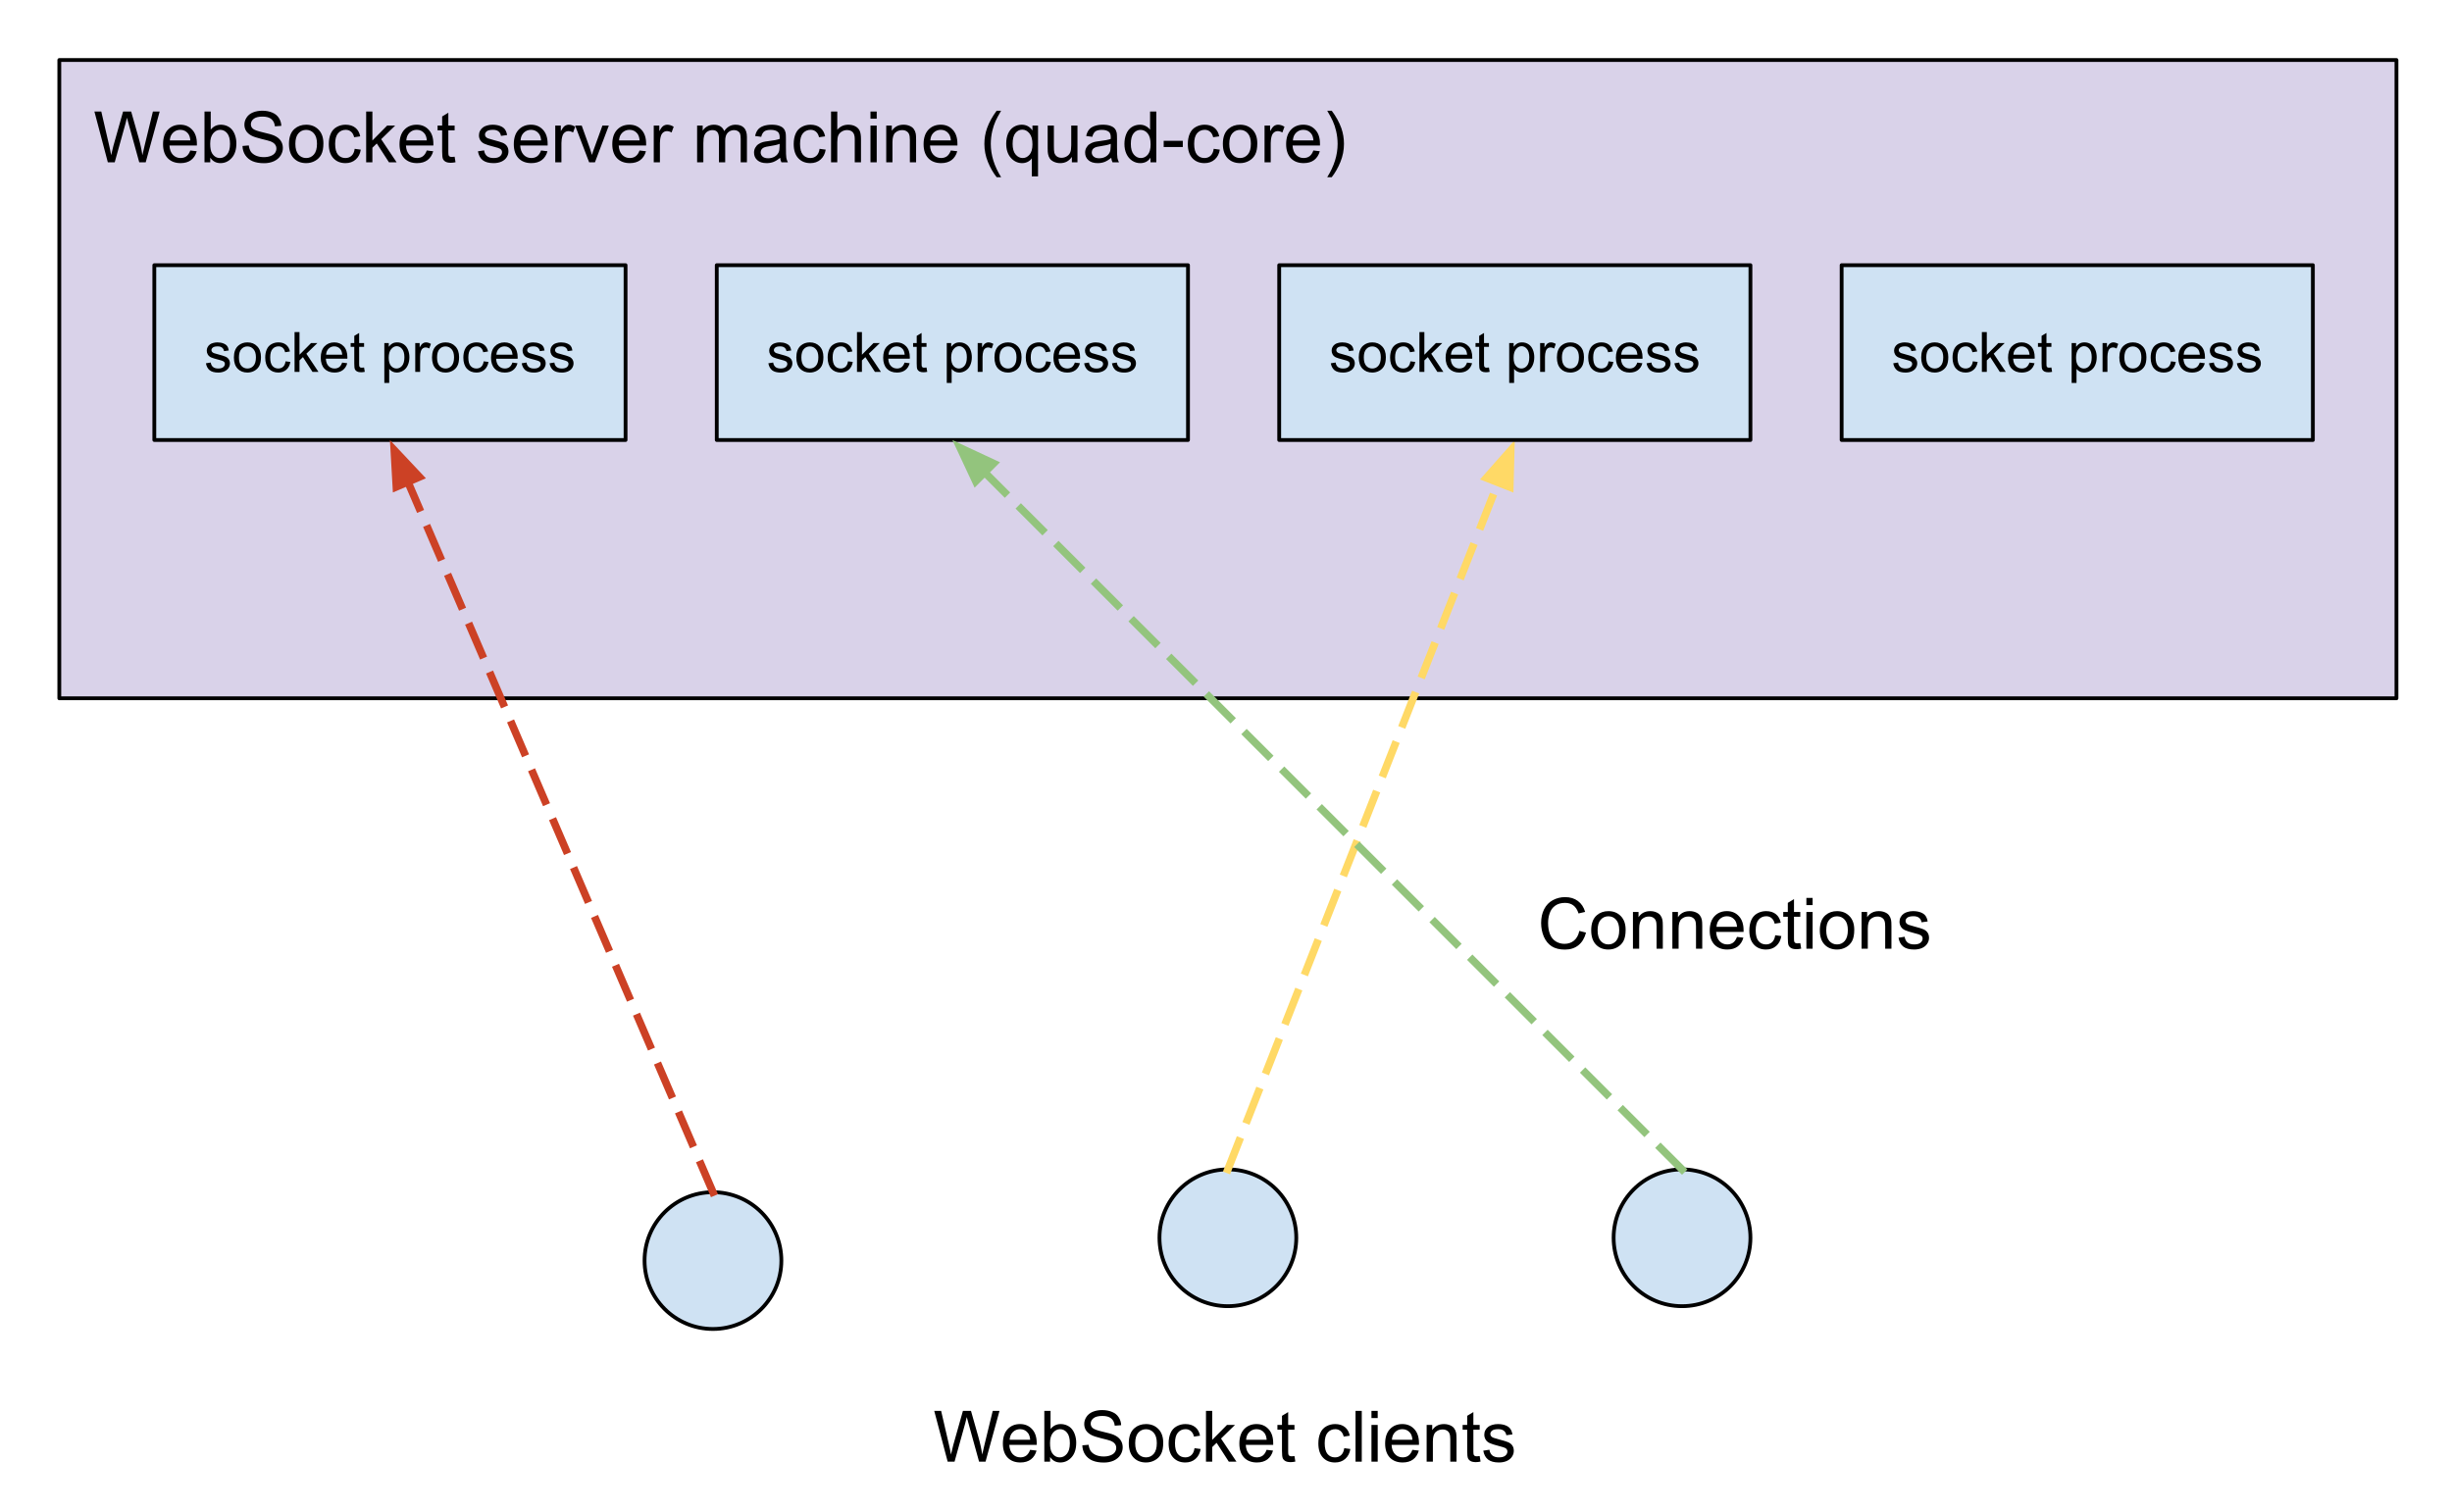 <svg fill="none" stroke-linecap="square" stroke-miterlimit="10" viewBox="0 0 645.22 397.869" xmlns="http://www.w3.org/2000/svg" xmlns:xlink="http://www.w3.org/1999/xlink"><clipPath id="a"><path d="m0 0h645.22v397.869h-645.22z"/></clipPath><g clip-path="url(#a)"><path d="m0 0h645.22v397.869h-645.22z" fill="none"/><g fill-rule="evenodd"><path d="m15.609 15.798h614.992v168h-614.992z" fill="#d9d2e9"/><path d="m15.609 15.798h614.992v168h-614.992z" stroke="#000" stroke-linecap="butt" stroke-linejoin="round"/><path d="m169.609 331.798c0-9.941 8.059-18 18-18 4.774 0 9.352 1.896 12.728 5.272 3.376 3.376 5.272 7.954 5.272 12.728 0 9.941-8.059 18-18 18-9.941 0-18-8.059-18-18z" fill="#cfe2f3"/><path d="m169.609 331.798c0-9.941 8.059-18 18-18 4.774 0 9.352 1.896 12.728 5.272 3.376 3.376 5.272 7.954 5.272 12.728 0 9.941-8.059 18-18 18-9.941 0-18-8.059-18-18z" stroke="#000" stroke-linecap="butt" stroke-linejoin="round"/><path d="m305.105 325.798c0-9.941 8.059-18 18-18 4.774 0 9.352 1.896 12.728 5.272 3.376 3.376 5.272 7.954 5.272 12.728 0 9.941-8.059 18-18 18-9.941 0-18-8.059-18-18z" fill="#cfe2f3"/><path d="m305.105 325.798c0-9.941 8.059-18 18-18 4.774 0 9.352 1.896 12.728 5.272 3.376 3.376 5.272 7.954 5.272 12.728 0 9.941-8.059 18-18 18-9.941 0-18-8.059-18-18z" stroke="#000" stroke-linecap="butt" stroke-linejoin="round"/><path d="m424.609 325.798c0-9.941 8.059-18 18-18 4.774 0 9.352 1.896 12.728 5.272 3.376 3.376 5.272 7.954 5.272 12.728 0 9.941-8.059 18-18 18-9.941 0-18-8.059-18-18z" fill="#cfe2f3"/><path d="m424.609 325.798c0-9.941 8.059-18 18-18 4.774 0 9.352 1.896 12.728 5.272 3.376 3.376 5.272 7.954 5.272 12.728 0 9.941-8.059 18-18 18-9.941 0-18-8.059-18-18z" stroke="#000" stroke-linecap="butt" stroke-linejoin="round"/><path d="m40.609 69.798h124v46.016h-124z" fill="#cfe2f3"/><path d="m40.609 69.798h124v46.016h-124z" stroke="#000" stroke-linecap="butt" stroke-linejoin="round"/></g><path d="m54.188 95.62 1.266-.203q.109.766.594 1.172.5.406 1.375.406.891 0 1.312-.359.438-.359.438-.844 0-.438-.375-.688-.266-.172-1.312-.438-1.422-.359-1.969-.609-.547-.266-.828-.734-.281-.469-.281-1.016 0-.516.219-.938.234-.438.641-.734.297-.219.812-.359.531-.156 1.125-.156.891 0 1.562.266.672.25 1 .688.328.438.438 1.172l-1.25.172q-.094-.578-.5-.906-.406-.344-1.156-.344-.891 0-1.281.297-.375.297-.375.688 0 .25.156.453.156.203.5.344.188.078 1.141.328 1.359.359 1.891.594.547.234.859.688.312.438.312 1.094 0 .641-.375 1.219-.375.562-1.094.875-.703.312-1.594.312-1.484 0-2.266-.609-.766-.625-.984-1.828zm7.359-1.531q0-2.109 1.172-3.125.984-.844 2.391-.844 1.578 0 2.562 1.031 1 1.016 1 2.828 0 1.469-.438 2.312-.438.828-1.281 1.297-.844.469-1.844.469-1.594 0-2.578-1.016-.984-1.031-.984-2.953zm1.328 0q0 1.453.625 2.188.641.719 1.609.719.969 0 1.594-.719.641-.734.641-2.234 0-1.406-.641-2.125-.641-.734-1.594-.734-.969 0-1.609.719-.625.719-.625 2.188zm12.26 1.016 1.266.156q-.203 1.312-1.062 2.062-.844.734-2.094.734-1.562 0-2.516-1.016-.938-1.031-.938-2.922 0-1.234.406-2.156.406-.922 1.234-1.375.844-.469 1.812-.469 1.25 0 2.031.625.781.625 1.016 1.766l-1.266.203q-.172-.766-.625-1.156-.453-.391-1.094-.391-.984 0-1.594.703-.609.703-.609 2.203 0 1.531.578 2.234.594.688 1.547.688.75 0 1.266-.453.516-.469.641-1.438zm2.375 2.781v-10.484h1.297v5.969l3.047-3.078h1.672l-2.906 2.812 3.188 4.781h-1.578l-2.516-3.891-.906.875v3.016zm12.531-2.453 1.328.172q-.312 1.172-1.172 1.812-.844.641-2.172.641-1.672 0-2.656-1.016-.969-1.031-.969-2.891 0-1.922.984-2.969 1-1.062 2.578-1.062 1.516 0 2.484 1.031.969 1.031.969 2.922 0 .109-.016.344h-5.656q.062 1.25.703 1.922.641.656 1.594.656.703 0 1.203-.359.5-.375.797-1.203zm-4.234-2.078h4.25q-.094-.953-.484-1.438-.625-.75-1.609-.75-.875 0-1.484.594-.609.594-.672 1.594zm9.995 3.375.188 1.141q-.547.109-.984.109-.688 0-1.078-.219-.391-.219-.547-.578-.156-.359-.156-1.516v-4.375h-.953v-1h.953v-1.891l1.281-.766v2.656h1.297v1h-1.297v4.438q0 .547.062.719.078.156.219.25.156.078.453.078.203 0 .562-.047zm5.331 4.062v-10.5h1.172v.984q.422-.578.938-.859.516-.297 1.266-.297.969 0 1.719.5.75.5 1.125 1.422.375.906.375 1.984 0 1.172-.422 2.109-.406.922-1.219 1.422-.797.5-1.672.5-.641 0-1.156-.266-.516-.281-.844-.688v3.688zm1.156-6.656q0 1.453.594 2.156.609.703 1.453.703.859 0 1.469-.719.609-.734.609-2.25 0-1.453-.609-2.172-.594-.734-1.422-.734-.812 0-1.453.781-.641.766-.641 2.234zm6.979 3.75v-7.594h1.156v1.141q.453-.797.828-1.047.375-.266.812-.266.656 0 1.328.406l-.438 1.203q-.469-.281-.953-.281-.422 0-.766.25-.328.25-.469.703-.219.688-.219 1.5v3.984zm4.412-3.797q0-2.109 1.172-3.125.984-.844 2.391-.844 1.578 0 2.562 1.031 1 1.016 1 2.828 0 1.469-.438 2.312-.438.828-1.281 1.297-.844.469-1.844.469-1.594 0-2.578-1.016-.984-1.031-.984-2.953zm1.328 0q0 1.453.625 2.188.641.719 1.609.719.969 0 1.594-.719.641-.734.641-2.234 0-1.406-.641-2.125-.641-.734-1.594-.734-.969 0-1.609.719-.625.719-.625 2.188zm12.26 1.016 1.266.156q-.203 1.312-1.062 2.062-.844.734-2.094.734-1.562 0-2.516-1.016-.938-1.031-.938-2.922 0-1.234.406-2.156.406-.922 1.234-1.375.844-.469 1.812-.469 1.25 0 2.031.625.781.625 1.016 1.766l-1.266.203q-.172-.766-.625-1.156-.453-.391-1.094-.391-.984 0-1.594.703-.609.703-.609 2.203 0 1.531.578 2.234.594.688 1.547.688.75 0 1.266-.453.516-.469.641-1.438zm7.578.328 1.328.172q-.312 1.172-1.172 1.812-.844.641-2.172.641-1.672 0-2.656-1.016-.969-1.031-.969-2.891 0-1.922.984-2.969 1-1.062 2.578-1.062 1.516 0 2.484 1.031.969 1.031.969 2.922 0 .109-.016.344h-5.656q.062 1.25.703 1.922.641.656 1.594.656.703 0 1.203-.359.5-.375.797-1.203zm-4.234-2.078h4.25q-.094-.953-.484-1.438-.625-.75-1.609-.75-.875 0-1.484.594-.609.594-.672 1.594zm6.667 2.266 1.266-.203q.109.766.594 1.172.5.406 1.375.406.891 0 1.312-.359.438-.359.438-.844 0-.438-.375-.688-.266-.172-1.312-.438-1.422-.359-1.969-.609-.547-.266-.828-.734-.281-.469-.281-1.016 0-.516.219-.938.234-.438.641-.734.297-.219.812-.359.531-.156 1.125-.156.891 0 1.562.266.672.25 1 .688.328.438.438 1.172l-1.25.172q-.094-.578-.5-.906-.406-.344-1.156-.344-.891 0-1.281.297-.375.297-.375.688 0 .25.156.453.156.203.5.344.188.078 1.141.328 1.359.359 1.891.594.547.234.859.688.312.438.312 1.094 0 .641-.375 1.219-.375.562-1.094.875-.703.312-1.594.312-1.484 0-2.266-.609-.766-.625-.984-1.828zm7.328 0 1.266-.203q.109.766.594 1.172.5.406 1.375.406.891 0 1.312-.359.438-.359.438-.844 0-.438-.375-.688-.266-.172-1.312-.438-1.422-.359-1.969-.609-.547-.266-.828-.734-.281-.469-.281-1.016 0-.516.219-.938.234-.438.641-.734.297-.219.812-.359.531-.156 1.125-.156.891 0 1.562.266.672.25 1 .688.328.438.438 1.172l-1.25.172q-.094-.578-.5-.906-.406-.344-1.156-.344-.891 0-1.281.297-.375.297-.375.688 0 .25.156.453.156.203.5.344.188.078 1.141.328 1.359.359 1.891.594.547.234.859.688.312.438.312 1.094 0 .641-.375 1.219-.375.562-1.094.875-.703.312-1.594.312-1.484 0-2.266-.609-.766-.625-.984-1.828z" fill="#000"/><path d="m188.609 69.798h124v46.016h-124z" fill="#cfe2f3" fill-rule="evenodd"/><path d="m188.609 69.798h124v46.016h-124z" fill-rule="evenodd" stroke="#000" stroke-linecap="butt" stroke-linejoin="round"/><path d="m202.188 95.62 1.266-.203q.109.766.594 1.172.5.406 1.375.406.891 0 1.312-.359.438-.359.438-.844 0-.438-.375-.688-.266-.172-1.312-.438-1.422-.359-1.969-.609-.547-.266-.828-.734-.281-.469-.281-1.016 0-.516.219-.938.234-.438.641-.734.297-.219.812-.359.531-.156 1.125-.156.891 0 1.562.266.672.25 1 .688.328.438.438 1.172l-1.25.172q-.094-.578-.5-.906-.406-.344-1.156-.344-.891 0-1.281.297-.375.297-.375.688 0 .25.156.453.156.203.5.344.188.078 1.141.328 1.359.359 1.891.594.547.234.859.688.312.438.312 1.094 0 .641-.375 1.219-.375.562-1.094.875-.703.312-1.594.312-1.484 0-2.266-.609-.766-.625-.984-1.828zm7.359-1.531q0-2.109 1.172-3.125.984-.844 2.391-.844 1.578 0 2.562 1.031 1 1.016 1 2.828 0 1.469-.438 2.312-.438.828-1.281 1.297-.844.469-1.844.469-1.594 0-2.578-1.016-.984-1.031-.984-2.953zm1.328 0q0 1.453.625 2.188.641.719 1.609.719.969 0 1.594-.719.641-.734.641-2.234 0-1.406-.641-2.125-.641-.734-1.594-.734-.969 0-1.609.719-.625.719-.625 2.188zm12.26 1.016 1.266.156q-.203 1.312-1.062 2.062-.844.734-2.094.734-1.562 0-2.516-1.016-.938-1.031-.938-2.922 0-1.234.406-2.156.406-.922 1.234-1.375.844-.469 1.812-.469 1.25 0 2.031.625.781.625 1.016 1.766l-1.266.203q-.172-.766-.625-1.156-.453-.391-1.094-.391-.984 0-1.594.703-.609.703-.609 2.203 0 1.531.578 2.234.594.688 1.547.688.75 0 1.266-.453.516-.469.641-1.438zm2.375 2.781v-10.484h1.297v5.969l3.047-3.078h1.672l-2.906 2.812 3.188 4.781h-1.578l-2.516-3.891-.906.875v3.016zm12.531-2.453 1.328.172q-.312 1.172-1.172 1.812-.844.641-2.172.641-1.672 0-2.656-1.016-.969-1.031-.969-2.891 0-1.922.984-2.969 1-1.062 2.578-1.062 1.516 0 2.484 1.031.969 1.031.969 2.922 0 .109-.016.344h-5.656q.062 1.25.703 1.922.641.656 1.594.656.703 0 1.203-.359.5-.375.797-1.203zm-4.234-2.078h4.25q-.094-.953-.484-1.438-.625-.75-1.609-.75-.875 0-1.484.594-.609.594-.672 1.594zm9.995 3.375.188 1.141q-.547.109-.984.109-.688 0-1.078-.219-.391-.219-.547-.578-.156-.359-.156-1.516v-4.375h-.953v-1h.953v-1.891l1.281-.766v2.656h1.297v1h-1.297v4.438q0 .547.062.719.078.156.219.25.156.078.453.078.203 0 .562-.047zm5.331 4.062v-10.5h1.172v.984q.422-.578.938-.859.516-.297 1.266-.297.969 0 1.719.5.75.5 1.125 1.422.375.906.375 1.984 0 1.172-.422 2.109-.406.922-1.219 1.422-.797.5-1.672.5-.641 0-1.156-.266-.516-.281-.844-.688v3.688zm1.156-6.656q0 1.453.594 2.156.609.703 1.453.703.859 0 1.469-.719.609-.734.609-2.25 0-1.453-.609-2.172-.594-.734-1.422-.734-.812 0-1.453.781-.641.766-.641 2.234zm6.979 3.75v-7.594h1.156v1.141q.453-.797.828-1.047.375-.266.812-.266.656 0 1.328.406l-.438 1.203q-.469-.281-.953-.281-.422 0-.766.25-.328.25-.469.703-.219.688-.219 1.5v3.984zm4.412-3.797q0-2.109 1.172-3.125.984-.844 2.391-.844 1.578 0 2.562 1.031 1 1.016 1 2.828 0 1.469-.438 2.312-.438.828-1.281 1.297-.844.469-1.844.469-1.594 0-2.578-1.016-.984-1.031-.984-2.953zm1.328 0q0 1.453.625 2.188.641.719 1.609.719.969 0 1.594-.719.641-.734.641-2.234 0-1.406-.641-2.125-.641-.734-1.594-.734-.969 0-1.609.719-.625.719-.625 2.188zm12.26 1.016 1.266.156q-.203 1.312-1.062 2.062-.844.734-2.094.734-1.562 0-2.516-1.016-.938-1.031-.938-2.922 0-1.234.406-2.156.406-.922 1.234-1.375.844-.469 1.812-.469 1.25 0 2.031.625.781.625 1.016 1.766l-1.266.203q-.172-.766-.625-1.156-.453-.391-1.094-.391-.984 0-1.594.703-.609.703-.609 2.203 0 1.531.578 2.234.594.688 1.547.688.75 0 1.266-.453.516-.469.641-1.438zm7.578.328 1.328.172q-.312 1.172-1.172 1.812-.844.641-2.172.641-1.672 0-2.656-1.016-.969-1.031-.969-2.891 0-1.922.984-2.969 1-1.062 2.578-1.062 1.516 0 2.484 1.031.969 1.031.969 2.922 0 .109-.016.344h-5.656q.062 1.25.703 1.922.641.656 1.594.656.703 0 1.203-.359.5-.375.797-1.203zm-4.234-2.078h4.25q-.094-.953-.484-1.438-.625-.75-1.609-.75-.875 0-1.484.594-.609.594-.672 1.594zm6.667 2.266 1.266-.203q.109.766.594 1.172.5.406 1.375.406.891 0 1.312-.359.438-.359.438-.844 0-.438-.375-.688-.266-.172-1.312-.438-1.422-.359-1.969-.609-.547-.266-.828-.734-.281-.469-.281-1.016 0-.516.219-.938.234-.438.641-.734.297-.219.812-.359.531-.156 1.125-.156.891 0 1.562.266.672.25 1 .688.328.438.438 1.172l-1.25.172q-.094-.578-.5-.906-.406-.344-1.156-.344-.891 0-1.281.297-.375.297-.375.688 0 .25.156.453.156.203.5.344.188.078 1.141.328 1.359.359 1.891.594.547.234.859.688.312.438.312 1.094 0 .641-.375 1.219-.375.562-1.094.875-.703.312-1.594.312-1.484 0-2.266-.609-.766-.625-.984-1.828zm7.328 0 1.266-.203q.109.766.594 1.172.5.406 1.375.406.891 0 1.312-.359.438-.359.438-.844 0-.438-.375-.688-.266-.172-1.312-.438-1.422-.359-1.969-.609-.547-.266-.828-.734-.281-.469-.281-1.016 0-.516.219-.938.234-.438.641-.734.297-.219.812-.359.531-.156 1.125-.156.891 0 1.562.266.672.25 1 .688.328.438.438 1.172l-1.25.172q-.094-.578-.5-.906-.406-.344-1.156-.344-.891 0-1.281.297-.375.297-.375.688 0 .25.156.453.156.203.5.344.188.078 1.141.328 1.359.359 1.891.594.547.234.859.688.312.438.312 1.094 0 .641-.375 1.219-.375.562-1.094.875-.703.312-1.594.312-1.484 0-2.266-.609-.766-.625-.984-1.828z" fill="#000"/><path d="m187.609 313.798-85.008-197.984" fill="none"/><path d="m187.609 313.798-80.273-186.958" style="stroke:#cc4125;stroke-width:2;stroke-linejoin:round;stroke-linecap:butt;stroke-dasharray:8 6;fill-rule:evenodd"/><path d="m110.371 125.537-6.616-7.037.545 9.643z" fill="#cc4125" fill-rule="evenodd" stroke="#cc4125" stroke-linecap="butt" stroke-width="2"/><path d="m323.105 307.798 75.496-191.969" fill="none"/><path d="m323.105 307.798 71.104-180.801" style="stroke:#ffd966;stroke-width:2;stroke-linejoin:round;stroke-linecap:butt;stroke-dasharray:8 6;fill-rule:evenodd"/><path d="m397.283 128.206.247-9.656-6.396 7.237z" fill="#ffd966" fill-rule="evenodd" stroke="#ffd966" stroke-linecap="butt" stroke-width="2"/><path d="m442.609 307.798-192-191.969" fill="none"/><path d="m442.609 307.798-183.514-183.484" style="stroke:#93c47d;stroke-width:2;stroke-linejoin:round;stroke-linecap:butt;stroke-dasharray:8 6;fill-rule:evenodd"/><path d="m261.431 121.978-8.754-4.081 4.083 8.753z" fill="#93c47d" fill-rule="evenodd" stroke="#93c47d" stroke-linecap="butt" stroke-width="2"/><path d="m236.601 357.798h173.008v31.969h-173.008z" fill="none"/><path d="m249.367 384.718-3.531-13.359h1.812l2.031 8.766q.328 1.375.562 2.719.5-2.141.594-2.469l2.547-9.016h2.125l1.922 6.766q.719 2.516 1.031 4.719.266-1.266.672-2.891l2.094-8.594h1.781l-3.672 13.359h-1.703l-2.812-10.172q-.359-1.281-.422-1.562-.203.906-.391 1.562l-2.828 10.172zm21.702-3.109 1.688.203q-.406 1.484-1.484 2.312-1.078.812-2.766.812-2.125 0-3.375-1.297-1.234-1.312-1.234-3.672 0-2.453 1.25-3.797 1.266-1.344 3.266-1.344 1.938 0 3.156 1.328 1.234 1.312 1.234 3.703 0 .156 0 .438h-7.219q.094 1.594.906 2.453.812.844 2.016.844.906 0 1.547-.469.641-.484 1.016-1.516zm-5.391-2.656h5.406q-.109-1.219-.625-1.828-.781-.953-2.031-.953-1.125 0-1.906.766-.766.75-.844 2.016zm10.641 5.766h-1.516v-13.359h1.641v4.766q1.047-1.297 2.656-1.297.891 0 1.688.359.797.359 1.312 1.016.516.641.797 1.562.297.922.297 1.969 0 2.484-1.234 3.844-1.219 1.359-2.953 1.359-1.703 0-2.688-1.438zm-.016-4.906q0 1.734.484 2.516.766 1.266 2.094 1.266 1.078 0 1.859-.938.781-.938.781-2.781 0-1.891-.75-2.797-.75-.906-1.828-.906-1.062 0-1.859.938-.781.938-.781 2.703zm8.501.609 1.656-.141q.125 1 .547 1.641.438.641 1.344 1.047.922.391 2.062.391 1 0 1.781-.297.781-.297 1.156-.812.375-.531.375-1.156 0-.625-.375-1.094-.359-.469-1.188-.797-.547-.203-2.391-.641-1.828-.453-2.562-.844-.969-.5-1.438-1.234-.469-.75-.469-1.672 0-1 .578-1.875.578-.891 1.672-1.344 1.109-.453 2.453-.453 1.484 0 2.609.484 1.141.469 1.75 1.406.609.922.656 2.094l-1.688.125q-.141-1.266-.938-1.906-.781-.656-2.312-.656-1.609 0-2.344.594-.734.594-.734 1.422 0 .719.531 1.172.5.469 2.656.969 2.156.484 2.953.844 1.172.531 1.719 1.359.562.828.562 1.906 0 1.062-.609 2.016-.609.938-1.75 1.469-1.141.516-2.578.516-1.812 0-3.047-.531-1.219-.531-1.922-1.594-.688-1.062-.719-2.406zm12.225-.547q0-2.688 1.484-3.969 1.25-1.078 3.047-1.078 2 0 3.266 1.312 1.266 1.297 1.266 3.609 0 1.859-.562 2.938-.562 1.062-1.641 1.656-1.062.594-2.328.594-2.031 0-3.281-1.297-1.25-1.312-1.25-3.766zm1.688 0q0 1.859.797 2.797.812.922 2.047.922 1.219 0 2.031-.922.812-.938.812-2.844 0-1.797-.812-2.719-.812-.922-2.031-.922-1.234 0-2.047.922-.797.906-.797 2.766zm15.61 1.297 1.609.219q-.266 1.656-1.359 2.609-1.078.938-2.672.938-1.984 0-3.188-1.297-1.203-1.297-1.203-3.719 0-1.578.516-2.75.516-1.172 1.578-1.75 1.062-.594 2.312-.594 1.578 0 2.578.797 1 .797 1.281 2.266l-1.594.234q-.234-.969-.812-1.453-.578-.5-1.391-.5-1.234 0-2.016.891-.781.891-.781 2.812 0 1.953.75 2.844.75.875 1.953.875.969 0 1.609-.594.656-.594.828-1.828zm3.016 3.547v-13.359h1.641v7.625l3.891-3.938h2.109l-3.688 3.594 4.062 6.078h-2.016l-3.203-4.953-1.156 1.125v3.828zm15.953-3.109 1.688.203q-.406 1.484-1.484 2.312-1.078.812-2.766.812-2.125 0-3.375-1.297-1.234-1.312-1.234-3.672 0-2.453 1.25-3.797 1.266-1.344 3.266-1.344 1.938 0 3.156 1.328 1.234 1.312 1.234 3.703 0 .156 0 .438h-7.219q.094 1.594.906 2.453.812.844 2.016.844.906 0 1.547-.469.641-.484 1.016-1.516zm-5.391-2.656h5.406q-.109-1.219-.625-1.828-.781-.953-2.031-.953-1.125 0-1.906.766-.766.75-.844 2.016zm12.719 4.297.234 1.453q-.688.141-1.234.141-.891 0-1.391-.281-.484-.281-.688-.734-.203-.469-.203-1.938v-5.578h-1.203v-1.266h1.203v-2.391l1.625-.984v3.375h1.656v1.266h-1.656v5.672q0 .688.078.891.094.203.281.328.203.109.578.109.266 0 .719-.062zm13.101-2.078 1.609.219q-.266 1.656-1.359 2.609-1.078.938-2.672.938-1.984 0-3.188-1.297-1.203-1.297-1.203-3.719 0-1.578.516-2.75.516-1.172 1.578-1.75 1.062-.594 2.312-.594 1.578 0 2.578.797 1 .797 1.281 2.266l-1.594.234q-.234-.969-.812-1.453-.578-.5-1.391-.5-1.234 0-2.016.891-.781.891-.781 2.812 0 1.953.75 2.844.75.875 1.953.875.969 0 1.609-.594.656-.594.828-1.828zm2.969 3.547v-13.359h1.641v13.359zm4.192-11.469v-1.891h1.641v1.891zm0 11.469v-9.672h1.641v9.672zm10.77-3.109 1.688.203q-.406 1.484-1.484 2.312-1.078.812-2.766.812-2.125 0-3.375-1.297-1.234-1.312-1.234-3.672 0-2.453 1.25-3.797 1.266-1.344 3.266-1.344 1.938 0 3.156 1.328 1.234 1.312 1.234 3.703 0 .156 0 .438h-7.219q.094 1.594.906 2.453.812.844 2.016.844.906 0 1.547-.469.641-.484 1.016-1.516zm-5.391-2.656h5.406q-.109-1.219-.625-1.828-.781-.953-2.031-.953-1.125 0-1.906.766-.766.75-.844 2.016zm9.141 5.766v-9.672h1.469v1.375q1.062-1.594 3.078-1.594.875 0 1.609.312.734.312 1.094.828.375.5.516 1.203.094.453.094 1.594v5.953h-1.641v-5.891q0-1-.203-1.484-.188-.5-.672-.797-.484-.297-1.141-.297-1.047 0-1.812.672-.75.656-.75 2.516v5.281zm13.954-1.469.234 1.453q-.688.141-1.234.141-.891 0-1.391-.281-.484-.281-.688-.734-.203-.469-.203-1.938v-5.578h-1.203v-1.266h1.203v-2.391l1.625-.984v3.375h1.656v1.266h-1.656v5.672q0 .688.078.891.094.203.281.328.203.109.578.109.266 0 .719-.062zm.949-1.422 1.625-.25q.125.969.75 1.5.625.516 1.75.516 1.125 0 1.672-.453.547-.469.547-1.094 0-.547-.484-.875-.328-.219-1.672-.547-1.812-.469-2.516-.797-.688-.328-1.047-.906-.359-.594-.359-1.312 0-.641.297-1.188.297-.562.812-.922.375-.281 1.031-.469.672-.203 1.422-.203 1.141 0 2 .328.859.328 1.266.891.422.562.578 1.5l-1.609.219q-.109-.75-.641-1.172-.516-.422-1.469-.422-1.141 0-1.625.375-.469.375-.469.875 0 .312.188.578.203.266.641.438.234.094 1.438.422 1.75.453 2.438.75.688.297 1.078.859.391.562.391 1.406 0 .828-.484 1.547-.469.719-1.375 1.125-.906.391-2.047.391-1.875 0-2.875-.781-.984-.781-1.25-2.328z" fill="#000"/><path d="m395.609 222.786h132v46.016h-132z" fill="none"/><path d="m415.578 245.019 1.766.453q-.562 2.172-2 3.328-1.438 1.141-3.531 1.141-2.156 0-3.516-.875-1.344-.891-2.062-2.547-.703-1.672-.703-3.594 0-2.078.797-3.625.797-1.562 2.266-2.359 1.484-.812 3.25-.812 2 0 3.359 1.016 1.375 1.016 1.906 2.875l-1.734.406q-.469-1.453-1.359-2.109-.875-.672-2.203-.672-1.547 0-2.578.734-1.031.734-1.453 1.984-.422 1.234-.422 2.562 0 1.703.5 2.969.5 1.266 1.547 1.906 1.047.625 2.266.625 1.484 0 2.516-.859 1.031-.859 1.391-2.547zm3.129-.156q0-2.688 1.484-3.969 1.25-1.078 3.047-1.078 2 0 3.266 1.312 1.266 1.297 1.266 3.609 0 1.859-.562 2.938-.562 1.062-1.641 1.656-1.062.594-2.328.594-2.031 0-3.281-1.297-1.25-1.312-1.25-3.766zm1.688 0q0 1.859.797 2.797.812.922 2.047.922 1.219 0 2.031-.922.812-.938.812-2.844 0-1.797-.812-2.719-.812-.922-2.031-.922-1.234 0-2.047.922-.797.906-.797 2.766zm9.298 4.844v-9.672h1.469v1.375q1.062-1.594 3.078-1.594.875 0 1.609.312.734.312 1.094.828.375.5.516 1.203.094.453.094 1.594v5.953h-1.641v-5.891q0-1-.203-1.484-.188-.5-.672-.797-.484-.297-1.141-.297-1.047 0-1.812.672-.75.656-.75 2.516v5.281zm10.376 0v-9.672h1.469v1.375q1.062-1.594 3.078-1.594.875 0 1.609.312.734.312 1.094.828.375.5.516 1.203.094.453.094 1.594v5.953h-1.641v-5.891q0-1-.203-1.484-.188-.5-.672-.797-.484-.297-1.141-.297-1.047 0-1.812.672-.75.656-.75 2.516v5.281zm17.001-3.109 1.688.203q-.406 1.484-1.484 2.312-1.078.812-2.766.812-2.125 0-3.375-1.297-1.234-1.312-1.234-3.672 0-2.453 1.25-3.797 1.266-1.344 3.266-1.344 1.938 0 3.156 1.328 1.234 1.312 1.234 3.703 0 .156 0 .438h-7.219q.094 1.594.906 2.453.812.844 2.016.844.906 0 1.547-.469.641-.484 1.016-1.516zm-5.391-2.656h5.406q-.109-1.219-.625-1.828-.781-.953-2.031-.953-1.125 0-1.906.766-.766.75-.844 2.016zm15.454 2.219 1.609.219q-.266 1.656-1.359 2.609-1.078.938-2.672.938-1.984 0-3.188-1.297-1.203-1.297-1.203-3.719 0-1.578.516-2.75.516-1.172 1.578-1.75 1.062-.594 2.312-.594 1.578 0 2.578.797 1 .797 1.281 2.266l-1.594.234q-.234-.969-.812-1.453-.578-.5-1.391-.5-1.234 0-2.016.891-.781.891-.781 2.812 0 1.953.75 2.844.75.875 1.953.875.969 0 1.609-.594.656-.594.828-1.828zm6.594 2.078.234 1.453q-.688.141-1.234.141-.891 0-1.391-.281-.484-.281-.688-.734-.203-.469-.203-1.938v-5.578h-1.203v-1.266h1.203v-2.391l1.625-.984v3.375h1.656v1.266h-1.656v5.672q0 .688.078.891.094.203.281.328.203.109.578.109.266 0 .719-.062zm1.605-10v-1.891h1.641v1.891zm0 11.469v-9.672h1.641v9.672zm3.535-4.844q0-2.688 1.484-3.969 1.25-1.078 3.047-1.078 2 0 3.266 1.312 1.266 1.297 1.266 3.609 0 1.859-.562 2.938-.562 1.062-1.641 1.656-1.062.594-2.328.594-2.031 0-3.281-1.297-1.25-1.312-1.25-3.766zm1.688 0q0 1.859.797 2.797.812.922 2.047.922 1.219 0 2.031-.922.812-.938.812-2.844 0-1.797-.812-2.719-.812-.922-2.031-.922-1.234 0-2.047.922-.797.906-.797 2.766zm9.298 4.844v-9.672h1.469v1.375q1.062-1.594 3.078-1.594.875 0 1.609.312.734.312 1.094.828.375.5.516 1.203.094.453.094 1.594v5.953h-1.641v-5.891q0-1-.203-1.484-.188-.5-.672-.797-.484-.297-1.141-.297-1.047 0-1.812.672-.75.656-.75 2.516v5.281zm9.719-2.891 1.625-.25q.125.969.75 1.5.625.516 1.75.516 1.125 0 1.672-.453.547-.469.547-1.094 0-.547-.484-.875-.328-.219-1.672-.547-1.812-.469-2.516-.797-.688-.328-1.047-.906-.359-.594-.359-1.312 0-.641.297-1.188.297-.562.812-.922.375-.281 1.031-.469.672-.203 1.422-.203 1.141 0 2 .328.859.328 1.266.891.422.562.578 1.5l-1.609.219q-.109-.75-.641-1.172-.516-.422-1.469-.422-1.141 0-1.625.375-.469.375-.469.875 0 .312.188.578.203.266.641.438.234.094 1.438.422 1.75.453 2.438.75.688.297 1.078.859.391.562.391 1.406 0 .828-.484 1.547-.469.719-1.375 1.125-.906.391-2.047.391-1.875 0-2.875-.781-.984-.781-1.25-2.328z" fill="#000"/><path d="m336.609 69.798h124v46.016h-124z" fill="#cfe2f3" fill-rule="evenodd"/><path d="m336.609 69.798h124v46.016h-124z" fill-rule="evenodd" stroke="#000" stroke-linecap="butt" stroke-linejoin="round"/><path d="m350.188 95.62 1.266-.203q.109.766.594 1.172.5.406 1.375.406.891 0 1.312-.359.438-.359.438-.844 0-.438-.375-.688-.266-.172-1.312-.438-1.422-.359-1.969-.609-.547-.266-.828-.734-.281-.469-.281-1.016 0-.516.219-.938.234-.438.641-.734.297-.219.812-.359.531-.156 1.125-.156.891 0 1.562.266.672.25 1 .688.328.438.438 1.172l-1.25.172q-.094-.578-.5-.906-.406-.344-1.156-.344-.891 0-1.281.297-.375.297-.375.688 0 .25.156.453.156.203.5.344.188.078 1.141.328 1.359.359 1.891.594.547.234.859.688.312.438.312 1.094 0 .641-.375 1.219-.375.562-1.094.875-.703.312-1.594.312-1.484 0-2.266-.609-.766-.625-.984-1.828zm7.359-1.531q0-2.109 1.172-3.125.984-.844 2.391-.844 1.578 0 2.562 1.031 1 1.016 1 2.828 0 1.469-.438 2.312-.438.828-1.281 1.297-.844.469-1.844.469-1.594 0-2.578-1.016-.984-1.031-.984-2.953zm1.328 0q0 1.453.625 2.188.641.719 1.609.719.969 0 1.594-.719.641-.734.641-2.234 0-1.406-.641-2.125-.641-.734-1.594-.734-.969 0-1.609.719-.625.719-.625 2.188zm12.26 1.016 1.266.156q-.203 1.312-1.062 2.062-.844.734-2.094.734-1.562 0-2.516-1.016-.938-1.031-.938-2.922 0-1.234.406-2.156.406-.922 1.234-1.375.844-.469 1.812-.469 1.25 0 2.031.625.781.625 1.016 1.766l-1.266.203q-.172-.766-.625-1.156-.453-.391-1.094-.391-.984 0-1.594.703-.609.703-.609 2.203 0 1.531.578 2.234.594.688 1.547.688.75 0 1.266-.453.516-.469.641-1.438zm2.375 2.781v-10.484h1.297v5.969l3.047-3.078h1.672l-2.906 2.812 3.188 4.781h-1.578l-2.516-3.891-.906.875v3.016zm12.531-2.453 1.328.172q-.312 1.172-1.172 1.812-.844.641-2.172.641-1.672 0-2.656-1.016-.969-1.031-.969-2.891 0-1.922.984-2.969 1-1.062 2.578-1.062 1.516 0 2.484 1.031.969 1.031.969 2.922 0 .109-.016.344h-5.656q.062 1.25.703 1.922.641.656 1.594.656.703 0 1.203-.359.5-.375.797-1.203zm-4.234-2.078h4.25q-.094-.953-.484-1.438-.625-.75-1.609-.75-.875 0-1.484.594-.609.594-.672 1.594zm9.995 3.375.188 1.141q-.547.109-.984.109-.688 0-1.078-.219-.391-.219-.547-.578-.156-.359-.156-1.516v-4.375h-.953v-1h.953v-1.891l1.281-.766v2.656h1.297v1h-1.297v4.438q0 .547.062.719.078.156.219.25.156.078.453.078.203 0 .562-.047zm5.331 4.062v-10.5h1.172v.984q.422-.578.938-.859.516-.297 1.266-.297.969 0 1.719.5.75.5 1.125 1.422.375.906.375 1.984 0 1.172-.422 2.109-.406.922-1.219 1.422-.797.5-1.672.5-.641 0-1.156-.266-.516-.281-.844-.688v3.688zm1.156-6.656q0 1.453.594 2.156.609.703 1.453.703.859 0 1.469-.719.609-.734.609-2.25 0-1.453-.609-2.172-.594-.734-1.422-.734-.812 0-1.453.781-.641.766-.641 2.234zm6.979 3.75v-7.594h1.156v1.141q.453-.797.828-1.047.375-.266.812-.266.656 0 1.328.406l-.438 1.203q-.469-.281-.953-.281-.422 0-.766.25-.328.25-.469.703-.219.688-.219 1.5v3.984zm4.412-3.797q0-2.109 1.172-3.125.984-.844 2.391-.844 1.578 0 2.562 1.031 1 1.016 1 2.828 0 1.469-.438 2.312-.438.828-1.281 1.297-.844.469-1.844.469-1.594 0-2.578-1.016-.984-1.031-.984-2.953zm1.328 0q0 1.453.625 2.188.641.719 1.609.719.969 0 1.594-.719.641-.734.641-2.234 0-1.406-.641-2.125-.641-.734-1.594-.734-.969 0-1.609.719-.625.719-.625 2.188zm12.26 1.016 1.266.156q-.203 1.312-1.062 2.062-.844.734-2.094.734-1.562 0-2.516-1.016-.938-1.031-.938-2.922 0-1.234.406-2.156.406-.922 1.234-1.375.844-.469 1.812-.469 1.25 0 2.031.625.781.625 1.016 1.766l-1.266.203q-.172-.766-.625-1.156-.453-.391-1.094-.391-.984 0-1.594.703-.609.703-.609 2.203 0 1.531.578 2.234.594.688 1.547.688.75 0 1.266-.453.516-.469.641-1.438zm7.578.328 1.328.172q-.312 1.172-1.172 1.812-.844.641-2.172.641-1.672 0-2.656-1.016-.969-1.031-.969-2.891 0-1.922.984-2.969 1-1.062 2.578-1.062 1.516 0 2.484 1.031.969 1.031.969 2.922 0 .109-.016.344h-5.656q.062 1.25.703 1.922.641.656 1.594.656.703 0 1.203-.359.5-.375.797-1.203zm-4.234-2.078h4.25q-.094-.953-.484-1.438-.625-.75-1.609-.75-.875 0-1.484.594-.609.594-.672 1.594zm6.667 2.266 1.266-.203q.109.766.594 1.172.5.406 1.375.406.891 0 1.312-.359.438-.359.438-.844 0-.438-.375-.688-.266-.172-1.312-.438-1.422-.359-1.969-.609-.547-.266-.828-.734-.281-.469-.281-1.016 0-.516.219-.938.234-.438.641-.734.297-.219.812-.359.531-.156 1.125-.156.891 0 1.562.266.672.25 1 .688.328.438.438 1.172l-1.25.172q-.094-.578-.5-.906-.406-.344-1.156-.344-.891 0-1.281.297-.375.297-.375.688 0 .25.156.453.156.203.5.344.188.078 1.141.328 1.359.359 1.891.594.547.234.859.688.312.438.312 1.094 0 .641-.375 1.219-.375.562-1.094.875-.703.312-1.594.312-1.484 0-2.266-.609-.766-.625-.984-1.828zm7.328 0 1.266-.203q.109.766.594 1.172.5.406 1.375.406.891 0 1.312-.359.438-.359.438-.844 0-.438-.375-.688-.266-.172-1.312-.438-1.422-.359-1.969-.609-.547-.266-.828-.734-.281-.469-.281-1.016 0-.516.219-.938.234-.438.641-.734.297-.219.812-.359.531-.156 1.125-.156.891 0 1.562.266.672.25 1 .688.328.438.438 1.172l-1.25.172q-.094-.578-.5-.906-.406-.344-1.156-.344-.891 0-1.281.297-.375.297-.375.688 0 .25.156.453.156.203.5.344.188.078 1.141.328 1.359.359 1.891.594.547.234.859.688.312.438.312 1.094 0 .641-.375 1.219-.375.562-1.094.875-.703.312-1.594.312-1.484 0-2.266-.609-.766-.625-.984-1.828z" fill="#000"/><path d="m484.609 69.798h124v46.016h-124z" fill="#cfe2f3" fill-rule="evenodd"/><path d="m484.609 69.798h124v46.016h-124z" fill-rule="evenodd" stroke="#000" stroke-linecap="butt" stroke-linejoin="round"/><path d="m498.188 95.62 1.266-.203q.109.766.594 1.172.5.406 1.375.406.891 0 1.312-.359.438-.359.438-.844 0-.438-.375-.688-.266-.172-1.312-.438-1.422-.359-1.969-.609-.547-.266-.828-.734-.281-.469-.281-1.016 0-.516.219-.938.234-.438.641-.734.297-.219.812-.359.531-.156 1.125-.156.891 0 1.562.266.672.25 1 .688.328.438.438 1.172l-1.25.172q-.094-.578-.5-.906-.406-.344-1.156-.344-.891 0-1.281.297-.375.297-.375.688 0 .25.156.453.156.203.5.344.188.078 1.141.328 1.359.359 1.891.594.547.234.859.688.312.438.312 1.094 0 .641-.375 1.219-.375.562-1.094.875-.703.312-1.594.312-1.484 0-2.266-.609-.766-.625-.984-1.828zm7.359-1.531q0-2.109 1.172-3.125.984-.844 2.391-.844 1.578 0 2.562 1.031 1 1.016 1 2.828 0 1.469-.438 2.312-.438.828-1.281 1.297-.844.469-1.844.469-1.594 0-2.578-1.016-.984-1.031-.984-2.953zm1.328 0q0 1.453.625 2.188.641.719 1.609.719.969 0 1.594-.719.641-.734.641-2.234 0-1.406-.641-2.125-.641-.734-1.594-.734-.969 0-1.609.719-.625.719-.625 2.188zm12.26 1.016 1.266.156q-.203 1.312-1.062 2.062-.844.734-2.094.734-1.562 0-2.516-1.016-.938-1.031-.938-2.922 0-1.234.406-2.156.406-.922 1.234-1.375.844-.469 1.812-.469 1.25 0 2.031.625.781.625 1.016 1.766l-1.266.203q-.172-.766-.625-1.156-.453-.391-1.094-.391-.984 0-1.594.703-.609.703-.609 2.203 0 1.531.578 2.234.594.688 1.547.688.75 0 1.266-.453.516-.469.641-1.438zm2.375 2.781v-10.484h1.297v5.969l3.047-3.078h1.672l-2.906 2.812 3.188 4.781h-1.578l-2.516-3.891-.906.875v3.016zm12.531-2.453 1.328.172q-.312 1.172-1.172 1.812-.844.641-2.172.641-1.672 0-2.656-1.016-.969-1.031-.969-2.891 0-1.922.984-2.969 1-1.062 2.578-1.062 1.516 0 2.484 1.031.969 1.031.969 2.922 0 .109-.016.344h-5.656q.062 1.25.703 1.922.641.656 1.594.656.703 0 1.203-.359.5-.375.797-1.203zm-4.234-2.078h4.25q-.094-.953-.484-1.438-.625-.75-1.609-.75-.875 0-1.484.594-.609.594-.672 1.594zm9.995 3.375.188 1.141q-.547.109-.984.109-.688 0-1.078-.219-.391-.219-.547-.578-.156-.359-.156-1.516v-4.375h-.953v-1h.953v-1.891l1.281-.766v2.656h1.297v1h-1.297v4.438q0 .547.062.719.078.156.219.25.156.078.453.078.203 0 .562-.047zm5.331 4.062v-10.5h1.172v.984q.422-.578.938-.859.516-.297 1.266-.297.969 0 1.719.5.75.5 1.125 1.422.375.906.375 1.984 0 1.172-.422 2.109-.406.922-1.219 1.422-.797.5-1.672.5-.641 0-1.156-.266-.516-.281-.844-.688v3.688zm1.156-6.656q0 1.453.594 2.156.609.703 1.453.703.859 0 1.469-.719.609-.734.609-2.25 0-1.453-.609-2.172-.594-.734-1.422-.734-.812 0-1.453.781-.641.766-.641 2.234zm6.979 3.75v-7.594h1.156v1.141q.453-.797.828-1.047.375-.266.812-.266.656 0 1.328.406l-.438 1.203q-.469-.281-.953-.281-.422 0-.766.25-.328.25-.469.703-.219.688-.219 1.5v3.984zm4.412-3.797q0-2.109 1.172-3.125.984-.844 2.391-.844 1.578 0 2.562 1.031 1 1.016 1 2.828 0 1.469-.438 2.312-.438.828-1.281 1.297-.844.469-1.844.469-1.594 0-2.578-1.016-.984-1.031-.984-2.953zm1.328 0q0 1.453.625 2.188.641.719 1.609.719.969 0 1.594-.719.641-.734.641-2.234 0-1.406-.641-2.125-.641-.734-1.594-.734-.969 0-1.609.719-.625.719-.625 2.188zm12.26 1.016 1.266.156q-.203 1.312-1.062 2.062-.844.734-2.094.734-1.562 0-2.516-1.016-.938-1.031-.938-2.922 0-1.234.406-2.156.406-.922 1.234-1.375.844-.469 1.812-.469 1.25 0 2.031.625.781.625 1.016 1.766l-1.266.203q-.172-.766-.625-1.156-.453-.391-1.094-.391-.984 0-1.594.703-.609.703-.609 2.203 0 1.531.578 2.234.594.688 1.547.688.75 0 1.266-.453.516-.469.641-1.438zm7.578.328 1.328.172q-.312 1.172-1.172 1.812-.844.641-2.172.641-1.672 0-2.656-1.016-.969-1.031-.969-2.891 0-1.922.984-2.969 1-1.062 2.578-1.062 1.516 0 2.484 1.031.969 1.031.969 2.922 0 .109-.016.344h-5.656q.062 1.25.703 1.922.641.656 1.594.656.703 0 1.203-.359.5-.375.797-1.203zm-4.234-2.078h4.25q-.094-.953-.484-1.438-.625-.75-1.609-.75-.875 0-1.484.594-.609.594-.672 1.594zm6.667 2.266 1.266-.203q.109.766.594 1.172.5.406 1.375.406.891 0 1.312-.359.438-.359.438-.844 0-.438-.375-.688-.266-.172-1.312-.438-1.422-.359-1.969-.609-.547-.266-.828-.734-.281-.469-.281-1.016 0-.516.219-.938.234-.438.641-.734.297-.219.812-.359.531-.156 1.125-.156.891 0 1.562.266.672.25 1 .688.328.438.438 1.172l-1.25.172q-.094-.578-.5-.906-.406-.344-1.156-.344-.891 0-1.281.297-.375.297-.375.688 0 .25.156.453.156.203.5.344.188.078 1.141.328 1.359.359 1.891.594.547.234.859.688.312.438.312 1.094 0 .641-.375 1.219-.375.562-1.094.875-.703.312-1.594.312-1.484 0-2.266-.609-.766-.625-.984-1.828zm7.328 0 1.266-.203q.109.766.594 1.172.5.406 1.375.406.891 0 1.312-.359.438-.359.438-.844 0-.438-.375-.688-.266-.172-1.312-.438-1.422-.359-1.969-.609-.547-.266-.828-.734-.281-.469-.281-1.016 0-.516.219-.938.234-.438.641-.734.297-.219.812-.359.531-.156 1.125-.156.891 0 1.562.266.672.25 1 .688.328.438.438 1.172l-1.25.172q-.094-.578-.5-.906-.406-.344-1.156-.344-.891 0-1.281.297-.375.297-.375.688 0 .25.156.453.156.203.5.344.188.078 1.141.328 1.359.359 1.891.594.547.234.859.688.312.438.312 1.094 0 .641-.375 1.219-.375.562-1.094.875-.703.312-1.594.312-1.484 0-2.266-.609-.766-.625-.984-1.828z" fill="#000"/><path d="m15.609 15.798h380v36h-380z" fill="none"/><path d="m28.375 42.718-3.531-13.359h1.812l2.031 8.766q.328 1.375.562 2.719.5-2.141.594-2.469l2.547-9.016h2.125l1.922 6.766q.719 2.516 1.031 4.719.266-1.266.672-2.891l2.094-8.594h1.781l-3.672 13.359h-1.703l-2.812-10.172q-.359-1.281-.422-1.562-.203.906-.391 1.562l-2.828 10.172zm21.702-3.109 1.688.203q-.406 1.484-1.484 2.312-1.078.812-2.766.812-2.125 0-3.375-1.297-1.234-1.312-1.234-3.672 0-2.453 1.25-3.797 1.266-1.344 3.266-1.344 1.938 0 3.156 1.328 1.234 1.312 1.234 3.703 0 .156 0 .438h-7.219q.094 1.594.906 2.453.812.844 2.016.844.906 0 1.547-.469.641-.484 1.016-1.516zm-5.391-2.656h5.406q-.109-1.219-.625-1.828-.781-.953-2.031-.953-1.125 0-1.906.766-.766.75-.844 2.016zm10.641 5.766h-1.516v-13.359h1.641v4.766q1.047-1.297 2.656-1.297.891 0 1.688.359.797.359 1.312 1.016.516.641.797 1.562.297.922.297 1.969 0 2.484-1.234 3.844-1.219 1.359-2.953 1.359-1.703 0-2.688-1.438zm-.016-4.906q0 1.734.484 2.516.766 1.266 2.094 1.266 1.078 0 1.859-.938.781-.938.781-2.781 0-1.891-.75-2.797-.75-.906-1.828-.906-1.062 0-1.859.938-.781.938-.781 2.703zm8.501.609 1.656-.141q.125 1 .547 1.641.438.641 1.344 1.047.922.391 2.062.391 1 0 1.781-.297.781-.297 1.156-.812.375-.531.375-1.156 0-.625-.375-1.094-.359-.469-1.188-.797-.547-.203-2.391-.641-1.828-.453-2.562-.844-.969-.5-1.438-1.234-.469-.75-.469-1.672 0-1 .578-1.875.578-.891 1.672-1.344 1.109-.453 2.453-.453 1.484 0 2.609.484 1.141.469 1.75 1.406.609.922.656 2.094l-1.688.125q-.141-1.266-.938-1.906-.781-.656-2.312-.656-1.609 0-2.344.594-.734.594-.734 1.422 0 .719.531 1.172.5.469 2.656.969 2.156.484 2.953.844 1.172.531 1.719 1.359.562.828.562 1.906 0 1.062-.609 2.016-.609.938-1.75 1.469-1.141.516-2.578.516-1.812 0-3.047-.531-1.219-.531-1.922-1.594-.688-1.062-.719-2.406zm12.225-.547q0-2.688 1.484-3.969 1.25-1.078 3.047-1.078 2 0 3.266 1.312 1.266 1.297 1.266 3.609 0 1.859-.562 2.938-.562 1.062-1.641 1.656-1.062.594-2.328.594-2.031 0-3.281-1.297-1.25-1.312-1.25-3.766zm1.688 0q0 1.859.797 2.797.812.922 2.047.922 1.219 0 2.031-.922.812-.938.812-2.844 0-1.797-.812-2.719-.812-.922-2.031-.922-1.234 0-2.047.922-.797.906-.797 2.766zm15.61 1.297 1.609.219q-.266 1.656-1.359 2.609-1.078.938-2.672.938-1.984 0-3.188-1.297-1.203-1.297-1.203-3.719 0-1.578.516-2.75.516-1.172 1.578-1.75 1.062-.594 2.312-.594 1.578 0 2.578.797 1 .797 1.281 2.266l-1.594.234q-.234-.969-.812-1.453-.578-.5-1.391-.5-1.234 0-2.016.891-.781.891-.781 2.812 0 1.953.75 2.844.75.875 1.953.875.969 0 1.609-.594.656-.594.828-1.828zm3.016 3.547v-13.359h1.641v7.625l3.891-3.938h2.109l-3.688 3.594 4.062 6.078h-2.016l-3.203-4.953-1.156 1.125v3.828zm15.953-3.109 1.688.203q-.406 1.484-1.484 2.312-1.078.812-2.766.812-2.125 0-3.375-1.297-1.234-1.312-1.234-3.672 0-2.453 1.25-3.797 1.266-1.344 3.266-1.344 1.938 0 3.156 1.328 1.234 1.312 1.234 3.703 0 .156 0 .438h-7.219q.094 1.594.906 2.453.812.844 2.016.844.906 0 1.547-.469.641-.484 1.016-1.516zm-5.391-2.656h5.406q-.109-1.219-.625-1.828-.781-.953-2.031-.953-1.125 0-1.906.766-.766.75-.844 2.016zm12.719 4.297.234 1.453q-.688.141-1.234.141-.891 0-1.391-.281-.484-.281-.688-.734-.203-.469-.203-1.938v-5.578h-1.203v-1.266h1.203v-2.391l1.625-.984v3.375h1.656v1.266h-1.656v5.672q0 .688.078.891.094.203.281.328.203.109.578.109.266 0 .719-.062zm6.132-1.422 1.625-.25q.125.969.75 1.5.625.516 1.75.516 1.125 0 1.672-.453.547-.469.547-1.094 0-.547-.484-.875-.328-.219-1.672-.547-1.812-.469-2.516-.797-.688-.328-1.047-.906-.359-.594-.359-1.312 0-.641.297-1.188.297-.562.812-.922.375-.281 1.031-.469.672-.203 1.422-.203 1.141 0 2 .328.859.328 1.266.891.422.562.578 1.5l-1.609.219q-.109-.75-.641-1.172-.516-.422-1.469-.422-1.141 0-1.625.375-.469.375-.469.875 0 .312.188.578.203.266.641.438.234.094 1.438.422 1.75.453 2.438.75.688.297 1.078.859.391.562.391 1.406 0 .828-.484 1.547-.469.719-1.375 1.125-.906.391-2.047.391-1.875 0-2.875-.781-.984-.781-1.25-2.328zm16.609-.219 1.688.203q-.406 1.484-1.484 2.312-1.078.812-2.766.812-2.125 0-3.375-1.297-1.234-1.312-1.234-3.672 0-2.453 1.25-3.797 1.266-1.344 3.266-1.344 1.938 0 3.156 1.328 1.234 1.312 1.234 3.703 0 .156 0 .438h-7.219q.094 1.594.906 2.453.812.844 2.016.844.906 0 1.547-.469.641-.484 1.016-1.516zm-5.391-2.656h5.406q-.109-1.219-.625-1.828-.781-.953-2.031-.953-1.125 0-1.906.766-.766.75-.844 2.016zm9.126 5.766v-9.672h1.469v1.469q.562-1.031 1.031-1.359.484-.328 1.062-.328.828 0 1.688.531l-.562 1.516q-.609-.359-1.203-.359-.547 0-.969.328-.422.328-.609.891-.281.875-.281 1.922v5.062zm8.916 0-3.688-9.672h1.734l2.078 5.797q.328.938.625 1.938.203-.766.609-1.828l2.141-5.906h1.688l-3.656 9.672zm13.266-3.109 1.688.203q-.406 1.484-1.484 2.312-1.078.812-2.766.812-2.125 0-3.375-1.297-1.234-1.312-1.234-3.672 0-2.453 1.25-3.797 1.266-1.344 3.266-1.344 1.938 0 3.156 1.328 1.234 1.312 1.234 3.703 0 .156 0 .438h-7.219q.094 1.594.906 2.453.812.844 2.016.844.906 0 1.547-.469.641-.484 1.016-1.516zm-5.391-2.656h5.406q-.109-1.219-.625-1.828-.781-.953-2.031-.953-1.125 0-1.906.766-.766.75-.844 2.016zm9.126 5.766v-9.672h1.469v1.469q.562-1.031 1.031-1.359.484-.328 1.062-.328.828 0 1.688.531l-.562 1.516q-.609-.359-1.203-.359-.547 0-.969.328-.422.328-.609.891-.281.875-.281 1.922v5.062zm11.412 0v-9.672h1.469v1.359q.453-.719 1.203-1.141.766-.438 1.719-.438 1.078 0 1.766.453.688.438.969 1.234 1.156-1.688 2.984-1.688 1.453 0 2.219.797.781.797.781 2.453v6.641h-1.641v-6.094q0-.984-.156-1.406-.156-.438-.578-.703-.422-.266-.984-.266-1.016 0-1.688.688-.672.672-.672 2.156v5.625h-1.641v-6.281q0-1.094-.406-1.641-.406-.547-1.312-.547-.688 0-1.281.359-.594.359-.859 1.062-.25.703-.25 2.031v5.016zm21.853-1.188q-.922.766-1.766 1.094-.828.312-1.797.312-1.594 0-2.453-.781-.859-.781-.859-1.984 0-.719.328-1.297.328-.594.844-.938.531-.359 1.188-.547.469-.125 1.453-.25 1.984-.234 2.922-.562.016-.344.016-.422 0-1-.469-1.422-.625-.547-1.875-.547-1.156 0-1.703.406-.547.406-.812 1.422l-1.609-.219q.219-1.016.719-1.641.5-.641 1.453-.984.953-.344 2.188-.344 1.25 0 2.016.297.781.281 1.141.734.375.438.516 1.109.078.422.078 1.516v2.188q0 2.281.109 2.891.109.594.406 1.156h-1.703q-.266-.516-.328-1.188zm-.141-3.672q-.891.375-2.672.625-1.016.141-1.438.328-.422.188-.656.531-.219.344-.219.781 0 .656.5 1.094.5.438 1.453.438.938 0 1.672-.406.75-.422 1.094-1.141.266-.562.266-1.641zm10.516 1.312 1.609.219q-.266 1.656-1.359 2.609-1.078.938-2.672.938-1.984 0-3.188-1.297-1.203-1.297-1.203-3.719 0-1.578.516-2.75.516-1.172 1.578-1.75 1.062-.594 2.312-.594 1.578 0 2.578.797 1 .797 1.281 2.266l-1.594.234q-.234-.969-.812-1.453-.578-.5-1.391-.5-1.234 0-2.016.891-.781.891-.781 2.812 0 1.953.75 2.844.75.875 1.953.875.969 0 1.609-.594.656-.594.828-1.828zm3.016 3.547v-13.359h1.641v4.797q1.141-1.328 2.891-1.328 1.078 0 1.859.422.797.422 1.141 1.172.344.75.344 2.172v6.125h-1.641v-6.125q0-1.234-.531-1.797-.531-.562-1.516-.562-.719 0-1.359.391-.641.375-.922 1.016-.266.641-.266 1.781v5.297zm10.376-11.469v-1.891h1.641v1.891zm0 11.469v-9.672h1.641v9.672zm4.145 0v-9.672h1.469v1.375q1.062-1.594 3.078-1.594.875 0 1.609.312.734.312 1.094.828.375.5.516 1.203.094.453.094 1.594v5.953h-1.641v-5.891q0-1-.203-1.484-.188-.5-.672-.797-.484-.297-1.141-.297-1.047 0-1.812.672-.75.656-.75 2.516v5.281zm17.001-3.109 1.688.203q-.406 1.484-1.484 2.312-1.078.812-2.766.812-2.125 0-3.375-1.297-1.234-1.312-1.234-3.672 0-2.453 1.25-3.797 1.266-1.344 3.266-1.344 1.938 0 3.156 1.328 1.234 1.312 1.234 3.703 0 .156 0 .438h-7.219q.094 1.594.906 2.453.812.844 2.016.844.906 0 1.547-.469.641-.484 1.016-1.516zm-5.391-2.656h5.406q-.109-1.219-.625-1.828-.781-.953-2.031-.953-1.125 0-1.906.766-.766.75-.844 2.016zm17.45 9.688q-1.359-1.703-2.297-4-.938-2.297-.938-4.766 0-2.156.703-4.141.828-2.312 2.531-4.594h1.172q-1.094 1.891-1.453 2.703-.547 1.25-.875 2.625-.391 1.703-.391 3.422 0 4.375 2.719 8.75zm9.244-.219v-4.734q-.375.547-1.062.906-.688.344-1.469.344-1.719 0-2.969-1.375-1.234-1.375-1.234-3.766 0-1.469.5-2.625.516-1.156 1.469-1.75.969-.594 2.109-.594 1.797 0 2.828 1.516v-1.297h1.469v13.375zm-5.047-8.562q0 1.859.781 2.797.781.938 1.875.938 1.047 0 1.797-.891.766-.891.766-2.703 0-1.938-.797-2.906-.797-.969-1.875-.969-1.062 0-1.812.906-.734.906-.734 2.828zm15.594 4.859v-1.422q-1.125 1.641-3.062 1.641-.859 0-1.609-.328-.734-.328-1.094-.828-.359-.5-.5-1.219-.109-.469-.109-1.531v-5.984h1.641v5.359q0 1.281.109 1.734.156.641.656 1.016.5.375 1.234.375.734 0 1.375-.375.656-.391.922-1.031.266-.656.266-1.891v-5.188h1.641v9.672zm10.36-1.188q-.922.766-1.766 1.094-.828.312-1.797.312-1.594 0-2.453-.781-.859-.781-.859-1.984 0-.719.328-1.297.328-.594.844-.938.531-.359 1.188-.547.469-.125 1.453-.25 1.984-.234 2.922-.562.016-.344.016-.422 0-1-.469-1.422-.625-.547-1.875-.547-1.156 0-1.703.406-.547.406-.812 1.422l-1.609-.219q.219-1.016.719-1.641.5-.641 1.453-.984.953-.344 2.188-.344 1.25 0 2.016.297.781.281 1.141.734.375.438.516 1.109.078.422.078 1.516v2.188q0 2.281.109 2.891.109.594.406 1.156h-1.703q-.266-.516-.328-1.188zm-.141-3.672q-.891.375-2.672.625-1.016.141-1.438.328-.422.188-.656.531-.219.344-.219.781 0 .656.5 1.094.5.438 1.453.438.938 0 1.672-.406.75-.422 1.094-1.141.266-.562.266-1.641zm10.469 4.859v-1.219q-.906 1.438-2.703 1.438-1.156 0-2.125-.641-.969-.641-1.5-1.781-.531-1.141-.531-2.625 0-1.453.484-2.625.484-1.188 1.438-1.812.969-.625 2.172-.625.875 0 1.547.375.688.359 1.109.953v-4.797h1.641v13.359zm-5.172-4.828q0 1.859.781 2.781.781.922 1.844.922 1.078 0 1.828-.875.75-.891.75-2.688 0-1.984-.766-2.906-.766-.938-1.891-.938-1.078 0-1.812.891-.734.891-.734 2.812zm8.641.812v-1.641h5.031v1.641zm13.166.469 1.609.219q-.266 1.656-1.359 2.609-1.078.938-2.672.938-1.984 0-3.188-1.297-1.203-1.297-1.203-3.719 0-1.578.516-2.75.516-1.172 1.578-1.75 1.062-.594 2.312-.594 1.578 0 2.578.797 1 .797 1.281 2.266l-1.594.234q-.234-.969-.812-1.453-.578-.5-1.391-.5-1.234 0-2.016.891-.781.891-.781 2.812 0 1.953.75 2.844.75.875 1.953.875.969 0 1.609-.594.656-.594.828-1.828zm2.406-1.297q0-2.688 1.484-3.969 1.25-1.078 3.047-1.078 2 0 3.266 1.312 1.266 1.297 1.266 3.609 0 1.859-.562 2.938-.562 1.062-1.641 1.656-1.062.594-2.328.594-2.031 0-3.281-1.297-1.25-1.312-1.25-3.766zm1.688 0q0 1.859.797 2.797.812.922 2.047.922 1.219 0 2.031-.922.812-.938.812-2.844 0-1.797-.812-2.719-.812-.922-2.031-.922-1.234 0-2.047.922-.797.906-.797 2.766zm9.282 4.844v-9.672h1.469v1.469q.562-1.031 1.031-1.359.484-.328 1.062-.328.828 0 1.688.531l-.562 1.516q-.609-.359-1.203-.359-.547 0-.969.328-.422.328-.609.891-.281.875-.281 1.922v5.062zm12.853-3.109 1.688.203q-.406 1.484-1.484 2.312-1.078.812-2.766.812-2.125 0-3.375-1.297-1.234-1.312-1.234-3.672 0-2.453 1.25-3.797 1.266-1.344 3.266-1.344 1.938 0 3.156 1.328 1.234 1.312 1.234 3.703 0 .156 0 .438h-7.219q.094 1.594.906 2.453.812.844 2.016.844.906 0 1.547-.469.641-.484 1.016-1.516zm-5.391-2.656h5.406q-.109-1.219-.625-1.828-.781-.953-2.031-.953-1.125 0-1.906.766-.766.75-.844 2.016zm10.219 9.688h-1.188q2.734-4.375 2.734-8.75 0-1.719-.391-3.391-.312-1.375-.875-2.625-.359-.828-1.469-2.734h1.188q1.703 2.281 2.531 4.594.688 1.984.688 4.141 0 2.469-.938 4.766-.938 2.297-2.281 4z" fill="#000"/></g></svg>